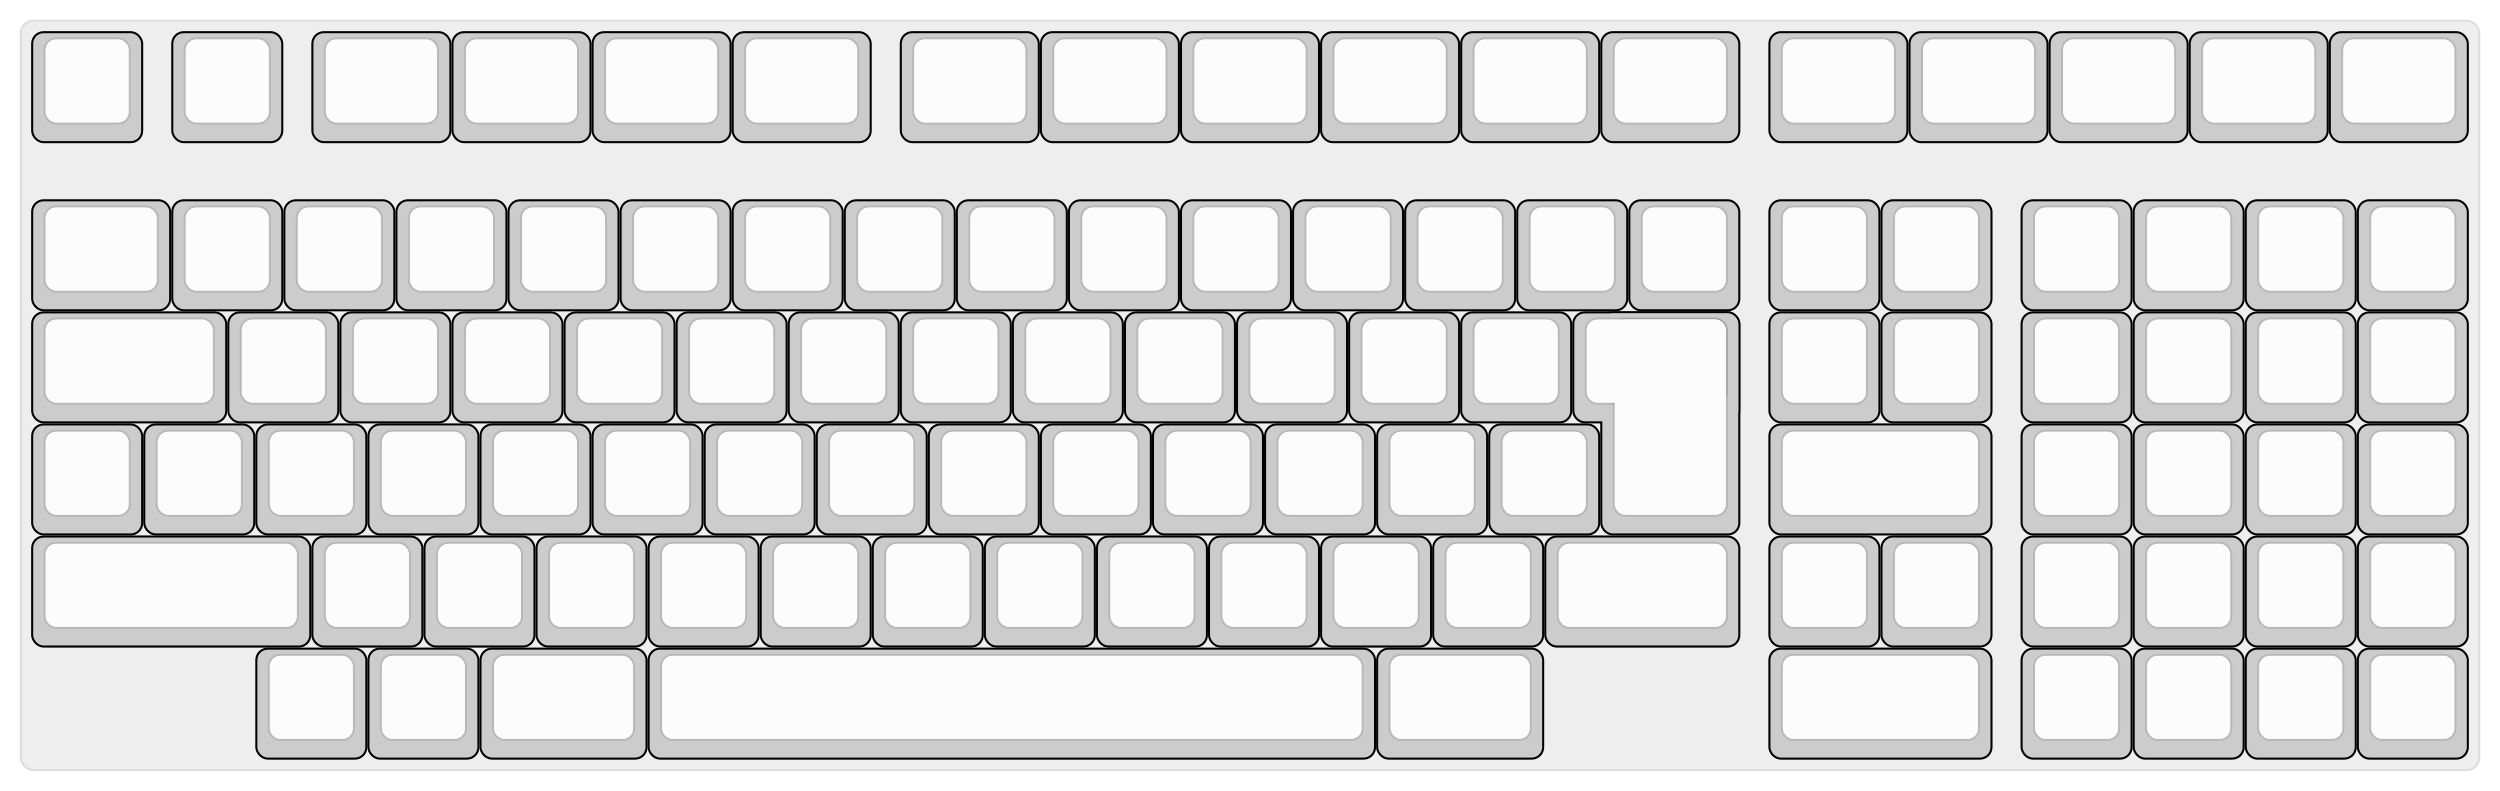 
  <svg width='1204.5px'
       height='381px'
       viewBox='0 0 1204.5 381'
       xmlns='http://www.w3.org/2000/svg'
       xmlns:xlink="http://www.w3.org/1999/xlink">

    <style type='text/css'>
    .keycap .border { stroke: black; stroke-width: 2; }
    .keycap .inner.border { stroke: rgba(0,0,0,.1); }
    </style>
    <defs>
      <linearGradient id="DCS">
        <stop offset="0%" stop-color="black" stop-opacity="0"/>
        <stop offset="40%" stop-color="black" stop-opacity="0.1"/>
        <stop offset="60%" stop-color="black" stop-opacity="0.1"/>
        <stop offset="100%" stop-color="black" stop-opacity="0"/>
      </linearGradient>
      <linearGradient id="SPACE" x1="0%" x2="0%" y1="0%" y2="100%">
        <stop offset="0%" stop-color="black" stop-opacity="0.1"/>
        <stop offset="20%" stop-color="black" stop-opacity="0.0"/>
        <stop offset="40%" stop-color="black" stop-opacity="0.0"/>
        <stop offset="100%" stop-color="black" stop-opacity="0.1"/>
      </linearGradient>
      <radialGradient id="DSA">
        <stop offset="0%" stop-color="black" stop-opacity="0.1"/>
        <stop offset="10%" stop-color="black" stop-opacity="0.1"/>
        <stop offset="100%" stop-color="black" stop-opacity="0"/>
      </radialGradient>
      <radialGradient id="SA" xlink:href="#DSA" />
    </defs>

    <g transform='translate(10,10)'>
      <rect width="1184.5" height="361"
            stroke="#ddd" stroke-width="1" fill="#eeeeee" rx="6"/>
      <g transform='translate(5,5)'>
        
  <g class='  keycap'
  >

  
    <!-- Outer Border -->
    <rect x="1" y="1"
          width="52" height="52"
          rx="5" fill="#cccccc" class="outer border"/>
    
    <!-- Outer Fill -->
    <rect x="1" y="1"
          width="52" height="52"
          rx="5" fill="#cccccc"/>
    

    
      <!-- Inner Border -->
      <rect x="7" y="4"
            width="40" height="40"
            rx="5" fill="#fcfcfc" class="inner border"/>
      
      <!-- Inner Fill -->
      <rect x="7" y="4"
            width="40" height="40"
            rx="5" fill="#fcfcfc"/>
      
      

     
   
  </g>

  <g class='  keycap'
  >

  
    <!-- Outer Border -->
    <rect x="68.5" y="1"
          width="52" height="52"
          rx="5" fill="#cccccc" class="outer border"/>
    
    <!-- Outer Fill -->
    <rect x="68.5" y="1"
          width="52" height="52"
          rx="5" fill="#cccccc"/>
    

    
      <!-- Inner Border -->
      <rect x="74.5" y="4"
            width="40" height="40"
            rx="5" fill="#fcfcfc" class="inner border"/>
      
      <!-- Inner Fill -->
      <rect x="74.5" y="4"
            width="40" height="40"
            rx="5" fill="#fcfcfc"/>
      
      

     
   
  </g>

  <g class='  keycap'
  >

  
    <!-- Outer Border -->
    <rect x="136" y="1"
          width="65.5" height="52"
          rx="5" fill="#cccccc" class="outer border"/>
    
    <!-- Outer Fill -->
    <rect x="136" y="1"
          width="65.5" height="52"
          rx="5" fill="#cccccc"/>
    

    
      <!-- Inner Border -->
      <rect x="142" y="4"
            width="53.5" height="40"
            rx="5" fill="#fcfcfc" class="inner border"/>
      
      <!-- Inner Fill -->
      <rect x="142" y="4"
            width="53.5" height="40"
            rx="5" fill="#fcfcfc"/>
      
      

     
   
  </g>

  <g class='  keycap'
  >

  
    <!-- Outer Border -->
    <rect x="203.5" y="1"
          width="65.5" height="52"
          rx="5" fill="#cccccc" class="outer border"/>
    
    <!-- Outer Fill -->
    <rect x="203.5" y="1"
          width="65.5" height="52"
          rx="5" fill="#cccccc"/>
    

    
      <!-- Inner Border -->
      <rect x="209.5" y="4"
            width="53.5" height="40"
            rx="5" fill="#fcfcfc" class="inner border"/>
      
      <!-- Inner Fill -->
      <rect x="209.5" y="4"
            width="53.5" height="40"
            rx="5" fill="#fcfcfc"/>
      
      

     
   
  </g>

  <g class='  keycap'
  >

  
    <!-- Outer Border -->
    <rect x="271" y="1"
          width="65.5" height="52"
          rx="5" fill="#cccccc" class="outer border"/>
    
    <!-- Outer Fill -->
    <rect x="271" y="1"
          width="65.5" height="52"
          rx="5" fill="#cccccc"/>
    

    
      <!-- Inner Border -->
      <rect x="277" y="4"
            width="53.5" height="40"
            rx="5" fill="#fcfcfc" class="inner border"/>
      
      <!-- Inner Fill -->
      <rect x="277" y="4"
            width="53.5" height="40"
            rx="5" fill="#fcfcfc"/>
      
      

     
   
  </g>

  <g class='  keycap'
  >

  
    <!-- Outer Border -->
    <rect x="338.5" y="1"
          width="65.5" height="52"
          rx="5" fill="#cccccc" class="outer border"/>
    
    <!-- Outer Fill -->
    <rect x="338.5" y="1"
          width="65.5" height="52"
          rx="5" fill="#cccccc"/>
    

    
      <!-- Inner Border -->
      <rect x="344.5" y="4"
            width="53.5" height="40"
            rx="5" fill="#fcfcfc" class="inner border"/>
      
      <!-- Inner Fill -->
      <rect x="344.5" y="4"
            width="53.5" height="40"
            rx="5" fill="#fcfcfc"/>
      
      

     
   
  </g>

  <g class='  keycap'
  >

  
    <!-- Outer Border -->
    <rect x="419.5" y="1"
          width="65.5" height="52"
          rx="5" fill="#cccccc" class="outer border"/>
    
    <!-- Outer Fill -->
    <rect x="419.5" y="1"
          width="65.5" height="52"
          rx="5" fill="#cccccc"/>
    

    
      <!-- Inner Border -->
      <rect x="425.5" y="4"
            width="53.5" height="40"
            rx="5" fill="#fcfcfc" class="inner border"/>
      
      <!-- Inner Fill -->
      <rect x="425.5" y="4"
            width="53.5" height="40"
            rx="5" fill="#fcfcfc"/>
      
      

     
   
  </g>

  <g class='  keycap'
  >

  
    <!-- Outer Border -->
    <rect x="487" y="1"
          width="65.5" height="52"
          rx="5" fill="#cccccc" class="outer border"/>
    
    <!-- Outer Fill -->
    <rect x="487" y="1"
          width="65.5" height="52"
          rx="5" fill="#cccccc"/>
    

    
      <!-- Inner Border -->
      <rect x="493" y="4"
            width="53.5" height="40"
            rx="5" fill="#fcfcfc" class="inner border"/>
      
      <!-- Inner Fill -->
      <rect x="493" y="4"
            width="53.5" height="40"
            rx="5" fill="#fcfcfc"/>
      
      

     
   
  </g>

  <g class='  keycap'
  >

  
    <!-- Outer Border -->
    <rect x="554.5" y="1"
          width="65.5" height="52"
          rx="5" fill="#cccccc" class="outer border"/>
    
    <!-- Outer Fill -->
    <rect x="554.5" y="1"
          width="65.5" height="52"
          rx="5" fill="#cccccc"/>
    

    
      <!-- Inner Border -->
      <rect x="560.5" y="4"
            width="53.5" height="40"
            rx="5" fill="#fcfcfc" class="inner border"/>
      
      <!-- Inner Fill -->
      <rect x="560.5" y="4"
            width="53.5" height="40"
            rx="5" fill="#fcfcfc"/>
      
      

     
   
  </g>

  <g class='  keycap'
  >

  
    <!-- Outer Border -->
    <rect x="622" y="1"
          width="65.5" height="52"
          rx="5" fill="#cccccc" class="outer border"/>
    
    <!-- Outer Fill -->
    <rect x="622" y="1"
          width="65.5" height="52"
          rx="5" fill="#cccccc"/>
    

    
      <!-- Inner Border -->
      <rect x="628" y="4"
            width="53.5" height="40"
            rx="5" fill="#fcfcfc" class="inner border"/>
      
      <!-- Inner Fill -->
      <rect x="628" y="4"
            width="53.5" height="40"
            rx="5" fill="#fcfcfc"/>
      
      

     
   
  </g>

  <g class='  keycap'
  >

  
    <!-- Outer Border -->
    <rect x="689.5" y="1"
          width="65.5" height="52"
          rx="5" fill="#cccccc" class="outer border"/>
    
    <!-- Outer Fill -->
    <rect x="689.5" y="1"
          width="65.5" height="52"
          rx="5" fill="#cccccc"/>
    

    
      <!-- Inner Border -->
      <rect x="695.5" y="4"
            width="53.5" height="40"
            rx="5" fill="#fcfcfc" class="inner border"/>
      
      <!-- Inner Fill -->
      <rect x="695.5" y="4"
            width="53.5" height="40"
            rx="5" fill="#fcfcfc"/>
      
      

     
   
  </g>

  <g class='  keycap'
  >

  
    <!-- Outer Border -->
    <rect x="757" y="1"
          width="65.5" height="52"
          rx="5" fill="#cccccc" class="outer border"/>
    
    <!-- Outer Fill -->
    <rect x="757" y="1"
          width="65.5" height="52"
          rx="5" fill="#cccccc"/>
    

    
      <!-- Inner Border -->
      <rect x="763" y="4"
            width="53.5" height="40"
            rx="5" fill="#fcfcfc" class="inner border"/>
      
      <!-- Inner Fill -->
      <rect x="763" y="4"
            width="53.5" height="40"
            rx="5" fill="#fcfcfc"/>
      
      

     
   
  </g>

  <g class='  keycap'
  >

  
    <!-- Outer Border -->
    <rect x="838" y="1"
          width="65.5" height="52"
          rx="5" fill="#cccccc" class="outer border"/>
    
    <!-- Outer Fill -->
    <rect x="838" y="1"
          width="65.5" height="52"
          rx="5" fill="#cccccc"/>
    

    
      <!-- Inner Border -->
      <rect x="844" y="4"
            width="53.5" height="40"
            rx="5" fill="#fcfcfc" class="inner border"/>
      
      <!-- Inner Fill -->
      <rect x="844" y="4"
            width="53.5" height="40"
            rx="5" fill="#fcfcfc"/>
      
      

     
   
  </g>

  <g class='  keycap'
  >

  
    <!-- Outer Border -->
    <rect x="905.5" y="1"
          width="65.5" height="52"
          rx="5" fill="#cccccc" class="outer border"/>
    
    <!-- Outer Fill -->
    <rect x="905.5" y="1"
          width="65.5" height="52"
          rx="5" fill="#cccccc"/>
    

    
      <!-- Inner Border -->
      <rect x="911.5" y="4"
            width="53.5" height="40"
            rx="5" fill="#fcfcfc" class="inner border"/>
      
      <!-- Inner Fill -->
      <rect x="911.5" y="4"
            width="53.5" height="40"
            rx="5" fill="#fcfcfc"/>
      
      

     
   
  </g>

  <g class='  keycap'
  >

  
    <!-- Outer Border -->
    <rect x="973" y="1"
          width="65.5" height="52"
          rx="5" fill="#cccccc" class="outer border"/>
    
    <!-- Outer Fill -->
    <rect x="973" y="1"
          width="65.5" height="52"
          rx="5" fill="#cccccc"/>
    

    
      <!-- Inner Border -->
      <rect x="979" y="4"
            width="53.5" height="40"
            rx="5" fill="#fcfcfc" class="inner border"/>
      
      <!-- Inner Fill -->
      <rect x="979" y="4"
            width="53.5" height="40"
            rx="5" fill="#fcfcfc"/>
      
      

     
   
  </g>

  <g class='  keycap'
  >

  
    <!-- Outer Border -->
    <rect x="1040.5" y="1"
          width="65.5" height="52"
          rx="5" fill="#cccccc" class="outer border"/>
    
    <!-- Outer Fill -->
    <rect x="1040.5" y="1"
          width="65.5" height="52"
          rx="5" fill="#cccccc"/>
    

    
      <!-- Inner Border -->
      <rect x="1046.5" y="4"
            width="53.5" height="40"
            rx="5" fill="#fcfcfc" class="inner border"/>
      
      <!-- Inner Fill -->
      <rect x="1046.5" y="4"
            width="53.5" height="40"
            rx="5" fill="#fcfcfc"/>
      
      

     
   
  </g>

  <g class='  keycap'
  >

  
    <!-- Outer Border -->
    <rect x="1108" y="1"
          width="65.5" height="52"
          rx="5" fill="#cccccc" class="outer border"/>
    
    <!-- Outer Fill -->
    <rect x="1108" y="1"
          width="65.5" height="52"
          rx="5" fill="#cccccc"/>
    

    
      <!-- Inner Border -->
      <rect x="1114" y="4"
            width="53.5" height="40"
            rx="5" fill="#fcfcfc" class="inner border"/>
      
      <!-- Inner Fill -->
      <rect x="1114" y="4"
            width="53.5" height="40"
            rx="5" fill="#fcfcfc"/>
      
      

     
   
  </g>

  <g class='  keycap'
  >

  
    <!-- Outer Border -->
    <rect x="1" y="82"
          width="65.5" height="52"
          rx="5" fill="#cccccc" class="outer border"/>
    
    <!-- Outer Fill -->
    <rect x="1" y="82"
          width="65.5" height="52"
          rx="5" fill="#cccccc"/>
    

    
      <!-- Inner Border -->
      <rect x="7" y="85"
            width="53.5" height="40"
            rx="5" fill="#fcfcfc" class="inner border"/>
      
      <!-- Inner Fill -->
      <rect x="7" y="85"
            width="53.5" height="40"
            rx="5" fill="#fcfcfc"/>
      
      

     
   
  </g>

  <g class='  keycap'
  >

  
    <!-- Outer Border -->
    <rect x="68.5" y="82"
          width="52" height="52"
          rx="5" fill="#cccccc" class="outer border"/>
    
    <!-- Outer Fill -->
    <rect x="68.5" y="82"
          width="52" height="52"
          rx="5" fill="#cccccc"/>
    

    
      <!-- Inner Border -->
      <rect x="74.5" y="85"
            width="40" height="40"
            rx="5" fill="#fcfcfc" class="inner border"/>
      
      <!-- Inner Fill -->
      <rect x="74.5" y="85"
            width="40" height="40"
            rx="5" fill="#fcfcfc"/>
      
      

     
   
  </g>

  <g class='  keycap'
  >

  
    <!-- Outer Border -->
    <rect x="122.5" y="82"
          width="52" height="52"
          rx="5" fill="#cccccc" class="outer border"/>
    
    <!-- Outer Fill -->
    <rect x="122.5" y="82"
          width="52" height="52"
          rx="5" fill="#cccccc"/>
    

    
      <!-- Inner Border -->
      <rect x="128.5" y="85"
            width="40" height="40"
            rx="5" fill="#fcfcfc" class="inner border"/>
      
      <!-- Inner Fill -->
      <rect x="128.5" y="85"
            width="40" height="40"
            rx="5" fill="#fcfcfc"/>
      
      

     
   
  </g>

  <g class='  keycap'
  >

  
    <!-- Outer Border -->
    <rect x="176.5" y="82"
          width="52" height="52"
          rx="5" fill="#cccccc" class="outer border"/>
    
    <!-- Outer Fill -->
    <rect x="176.5" y="82"
          width="52" height="52"
          rx="5" fill="#cccccc"/>
    

    
      <!-- Inner Border -->
      <rect x="182.5" y="85"
            width="40" height="40"
            rx="5" fill="#fcfcfc" class="inner border"/>
      
      <!-- Inner Fill -->
      <rect x="182.5" y="85"
            width="40" height="40"
            rx="5" fill="#fcfcfc"/>
      
      

     
   
  </g>

  <g class='  keycap'
  >

  
    <!-- Outer Border -->
    <rect x="230.5" y="82"
          width="52" height="52"
          rx="5" fill="#cccccc" class="outer border"/>
    
    <!-- Outer Fill -->
    <rect x="230.5" y="82"
          width="52" height="52"
          rx="5" fill="#cccccc"/>
    

    
      <!-- Inner Border -->
      <rect x="236.5" y="85"
            width="40" height="40"
            rx="5" fill="#fcfcfc" class="inner border"/>
      
      <!-- Inner Fill -->
      <rect x="236.5" y="85"
            width="40" height="40"
            rx="5" fill="#fcfcfc"/>
      
      

     
   
  </g>

  <g class='  keycap'
  >

  
    <!-- Outer Border -->
    <rect x="284.5" y="82"
          width="52" height="52"
          rx="5" fill="#cccccc" class="outer border"/>
    
    <!-- Outer Fill -->
    <rect x="284.5" y="82"
          width="52" height="52"
          rx="5" fill="#cccccc"/>
    

    
      <!-- Inner Border -->
      <rect x="290.5" y="85"
            width="40" height="40"
            rx="5" fill="#fcfcfc" class="inner border"/>
      
      <!-- Inner Fill -->
      <rect x="290.5" y="85"
            width="40" height="40"
            rx="5" fill="#fcfcfc"/>
      
      

     
   
  </g>

  <g class='  keycap'
  >

  
    <!-- Outer Border -->
    <rect x="338.5" y="82"
          width="52" height="52"
          rx="5" fill="#cccccc" class="outer border"/>
    
    <!-- Outer Fill -->
    <rect x="338.5" y="82"
          width="52" height="52"
          rx="5" fill="#cccccc"/>
    

    
      <!-- Inner Border -->
      <rect x="344.5" y="85"
            width="40" height="40"
            rx="5" fill="#fcfcfc" class="inner border"/>
      
      <!-- Inner Fill -->
      <rect x="344.5" y="85"
            width="40" height="40"
            rx="5" fill="#fcfcfc"/>
      
      

     
   
  </g>

  <g class='  keycap'
  >

  
    <!-- Outer Border -->
    <rect x="392.5" y="82"
          width="52" height="52"
          rx="5" fill="#cccccc" class="outer border"/>
    
    <!-- Outer Fill -->
    <rect x="392.5" y="82"
          width="52" height="52"
          rx="5" fill="#cccccc"/>
    

    
      <!-- Inner Border -->
      <rect x="398.5" y="85"
            width="40" height="40"
            rx="5" fill="#fcfcfc" class="inner border"/>
      
      <!-- Inner Fill -->
      <rect x="398.5" y="85"
            width="40" height="40"
            rx="5" fill="#fcfcfc"/>
      
      

     
   
  </g>

  <g class='  keycap'
  >

  
    <!-- Outer Border -->
    <rect x="446.5" y="82"
          width="52" height="52"
          rx="5" fill="#cccccc" class="outer border"/>
    
    <!-- Outer Fill -->
    <rect x="446.5" y="82"
          width="52" height="52"
          rx="5" fill="#cccccc"/>
    

    
      <!-- Inner Border -->
      <rect x="452.5" y="85"
            width="40" height="40"
            rx="5" fill="#fcfcfc" class="inner border"/>
      
      <!-- Inner Fill -->
      <rect x="452.5" y="85"
            width="40" height="40"
            rx="5" fill="#fcfcfc"/>
      
      

     
   
  </g>

  <g class='  keycap'
  >

  
    <!-- Outer Border -->
    <rect x="500.5" y="82"
          width="52" height="52"
          rx="5" fill="#cccccc" class="outer border"/>
    
    <!-- Outer Fill -->
    <rect x="500.5" y="82"
          width="52" height="52"
          rx="5" fill="#cccccc"/>
    

    
      <!-- Inner Border -->
      <rect x="506.5" y="85"
            width="40" height="40"
            rx="5" fill="#fcfcfc" class="inner border"/>
      
      <!-- Inner Fill -->
      <rect x="506.5" y="85"
            width="40" height="40"
            rx="5" fill="#fcfcfc"/>
      
      

     
   
  </g>

  <g class='  keycap'
  >

  
    <!-- Outer Border -->
    <rect x="554.5" y="82"
          width="52" height="52"
          rx="5" fill="#cccccc" class="outer border"/>
    
    <!-- Outer Fill -->
    <rect x="554.5" y="82"
          width="52" height="52"
          rx="5" fill="#cccccc"/>
    

    
      <!-- Inner Border -->
      <rect x="560.5" y="85"
            width="40" height="40"
            rx="5" fill="#fcfcfc" class="inner border"/>
      
      <!-- Inner Fill -->
      <rect x="560.5" y="85"
            width="40" height="40"
            rx="5" fill="#fcfcfc"/>
      
      

     
   
  </g>

  <g class='  keycap'
  >

  
    <!-- Outer Border -->
    <rect x="608.5" y="82"
          width="52" height="52"
          rx="5" fill="#cccccc" class="outer border"/>
    
    <!-- Outer Fill -->
    <rect x="608.5" y="82"
          width="52" height="52"
          rx="5" fill="#cccccc"/>
    

    
      <!-- Inner Border -->
      <rect x="614.5" y="85"
            width="40" height="40"
            rx="5" fill="#fcfcfc" class="inner border"/>
      
      <!-- Inner Fill -->
      <rect x="614.5" y="85"
            width="40" height="40"
            rx="5" fill="#fcfcfc"/>
      
      

     
   
  </g>

  <g class='  keycap'
  >

  
    <!-- Outer Border -->
    <rect x="662.5" y="82"
          width="52" height="52"
          rx="5" fill="#cccccc" class="outer border"/>
    
    <!-- Outer Fill -->
    <rect x="662.5" y="82"
          width="52" height="52"
          rx="5" fill="#cccccc"/>
    

    
      <!-- Inner Border -->
      <rect x="668.5" y="85"
            width="40" height="40"
            rx="5" fill="#fcfcfc" class="inner border"/>
      
      <!-- Inner Fill -->
      <rect x="668.5" y="85"
            width="40" height="40"
            rx="5" fill="#fcfcfc"/>
      
      

     
   
  </g>

  <g class='  keycap'
  >

  
    <!-- Outer Border -->
    <rect x="716.5" y="82"
          width="52" height="52"
          rx="5" fill="#cccccc" class="outer border"/>
    
    <!-- Outer Fill -->
    <rect x="716.5" y="82"
          width="52" height="52"
          rx="5" fill="#cccccc"/>
    

    
      <!-- Inner Border -->
      <rect x="722.5" y="85"
            width="40" height="40"
            rx="5" fill="#fcfcfc" class="inner border"/>
      
      <!-- Inner Fill -->
      <rect x="722.5" y="85"
            width="40" height="40"
            rx="5" fill="#fcfcfc"/>
      
      

     
   
  </g>

  <g class='  keycap'
  >

  
    <!-- Outer Border -->
    <rect x="770.5" y="82"
          width="52" height="52"
          rx="5" fill="#cccccc" class="outer border"/>
    
    <!-- Outer Fill -->
    <rect x="770.5" y="82"
          width="52" height="52"
          rx="5" fill="#cccccc"/>
    

    
      <!-- Inner Border -->
      <rect x="776.5" y="85"
            width="40" height="40"
            rx="5" fill="#fcfcfc" class="inner border"/>
      
      <!-- Inner Fill -->
      <rect x="776.5" y="85"
            width="40" height="40"
            rx="5" fill="#fcfcfc"/>
      
      

     
   
  </g>

  <g class='  keycap'
  >

  
    <!-- Outer Border -->
    <rect x="838" y="82"
          width="52" height="52"
          rx="5" fill="#cccccc" class="outer border"/>
    
    <!-- Outer Fill -->
    <rect x="838" y="82"
          width="52" height="52"
          rx="5" fill="#cccccc"/>
    

    
      <!-- Inner Border -->
      <rect x="844" y="85"
            width="40" height="40"
            rx="5" fill="#fcfcfc" class="inner border"/>
      
      <!-- Inner Fill -->
      <rect x="844" y="85"
            width="40" height="40"
            rx="5" fill="#fcfcfc"/>
      
      

     
   
  </g>

  <g class='  keycap'
  >

  
    <!-- Outer Border -->
    <rect x="892" y="82"
          width="52" height="52"
          rx="5" fill="#cccccc" class="outer border"/>
    
    <!-- Outer Fill -->
    <rect x="892" y="82"
          width="52" height="52"
          rx="5" fill="#cccccc"/>
    

    
      <!-- Inner Border -->
      <rect x="898" y="85"
            width="40" height="40"
            rx="5" fill="#fcfcfc" class="inner border"/>
      
      <!-- Inner Fill -->
      <rect x="898" y="85"
            width="40" height="40"
            rx="5" fill="#fcfcfc"/>
      
      

     
   
  </g>

  <g class='  keycap'
  >

  
    <!-- Outer Border -->
    <rect x="959.5" y="82"
          width="52" height="52"
          rx="5" fill="#cccccc" class="outer border"/>
    
    <!-- Outer Fill -->
    <rect x="959.5" y="82"
          width="52" height="52"
          rx="5" fill="#cccccc"/>
    

    
      <!-- Inner Border -->
      <rect x="965.5" y="85"
            width="40" height="40"
            rx="5" fill="#fcfcfc" class="inner border"/>
      
      <!-- Inner Fill -->
      <rect x="965.5" y="85"
            width="40" height="40"
            rx="5" fill="#fcfcfc"/>
      
      

     
   
  </g>

  <g class='  keycap'
  >

  
    <!-- Outer Border -->
    <rect x="1013.5" y="82"
          width="52" height="52"
          rx="5" fill="#cccccc" class="outer border"/>
    
    <!-- Outer Fill -->
    <rect x="1013.5" y="82"
          width="52" height="52"
          rx="5" fill="#cccccc"/>
    

    
      <!-- Inner Border -->
      <rect x="1019.5" y="85"
            width="40" height="40"
            rx="5" fill="#fcfcfc" class="inner border"/>
      
      <!-- Inner Fill -->
      <rect x="1019.5" y="85"
            width="40" height="40"
            rx="5" fill="#fcfcfc"/>
      
      

     
   
  </g>

  <g class='  keycap'
  >

  
    <!-- Outer Border -->
    <rect x="1067.5" y="82"
          width="52" height="52"
          rx="5" fill="#cccccc" class="outer border"/>
    
    <!-- Outer Fill -->
    <rect x="1067.5" y="82"
          width="52" height="52"
          rx="5" fill="#cccccc"/>
    

    
      <!-- Inner Border -->
      <rect x="1073.5" y="85"
            width="40" height="40"
            rx="5" fill="#fcfcfc" class="inner border"/>
      
      <!-- Inner Fill -->
      <rect x="1073.5" y="85"
            width="40" height="40"
            rx="5" fill="#fcfcfc"/>
      
      

     
   
  </g>

  <g class='  keycap'
  >

  
    <!-- Outer Border -->
    <rect x="1121.5" y="82"
          width="52" height="52"
          rx="5" fill="#cccccc" class="outer border"/>
    
    <!-- Outer Fill -->
    <rect x="1121.5" y="82"
          width="52" height="52"
          rx="5" fill="#cccccc"/>
    

    
      <!-- Inner Border -->
      <rect x="1127.5" y="85"
            width="40" height="40"
            rx="5" fill="#fcfcfc" class="inner border"/>
      
      <!-- Inner Fill -->
      <rect x="1127.5" y="85"
            width="40" height="40"
            rx="5" fill="#fcfcfc"/>
      
      

     
   
  </g>

  <g class='  keycap'
  >

  
    <!-- Outer Border -->
    <rect x="1" y="136"
          width="92.5" height="52"
          rx="5" fill="#cccccc" class="outer border"/>
    
    <!-- Outer Fill -->
    <rect x="1" y="136"
          width="92.5" height="52"
          rx="5" fill="#cccccc"/>
    

    
      <!-- Inner Border -->
      <rect x="7" y="139"
            width="80.5" height="40"
            rx="5" fill="#fcfcfc" class="inner border"/>
      
      <!-- Inner Fill -->
      <rect x="7" y="139"
            width="80.5" height="40"
            rx="5" fill="#fcfcfc"/>
      
      

     
   
  </g>

  <g class='  keycap'
  >

  
    <!-- Outer Border -->
    <rect x="95.5" y="136"
          width="52" height="52"
          rx="5" fill="#cccccc" class="outer border"/>
    
    <!-- Outer Fill -->
    <rect x="95.5" y="136"
          width="52" height="52"
          rx="5" fill="#cccccc"/>
    

    
      <!-- Inner Border -->
      <rect x="101.5" y="139"
            width="40" height="40"
            rx="5" fill="#fcfcfc" class="inner border"/>
      
      <!-- Inner Fill -->
      <rect x="101.5" y="139"
            width="40" height="40"
            rx="5" fill="#fcfcfc"/>
      
      

     
   
  </g>

  <g class='  keycap'
  >

  
    <!-- Outer Border -->
    <rect x="149.5" y="136"
          width="52" height="52"
          rx="5" fill="#cccccc" class="outer border"/>
    
    <!-- Outer Fill -->
    <rect x="149.5" y="136"
          width="52" height="52"
          rx="5" fill="#cccccc"/>
    

    
      <!-- Inner Border -->
      <rect x="155.5" y="139"
            width="40" height="40"
            rx="5" fill="#fcfcfc" class="inner border"/>
      
      <!-- Inner Fill -->
      <rect x="155.5" y="139"
            width="40" height="40"
            rx="5" fill="#fcfcfc"/>
      
      

     
   
  </g>

  <g class='  keycap'
  >

  
    <!-- Outer Border -->
    <rect x="203.5" y="136"
          width="52" height="52"
          rx="5" fill="#cccccc" class="outer border"/>
    
    <!-- Outer Fill -->
    <rect x="203.5" y="136"
          width="52" height="52"
          rx="5" fill="#cccccc"/>
    

    
      <!-- Inner Border -->
      <rect x="209.5" y="139"
            width="40" height="40"
            rx="5" fill="#fcfcfc" class="inner border"/>
      
      <!-- Inner Fill -->
      <rect x="209.5" y="139"
            width="40" height="40"
            rx="5" fill="#fcfcfc"/>
      
      

     
   
  </g>

  <g class='  keycap'
  >

  
    <!-- Outer Border -->
    <rect x="257.5" y="136"
          width="52" height="52"
          rx="5" fill="#cccccc" class="outer border"/>
    
    <!-- Outer Fill -->
    <rect x="257.5" y="136"
          width="52" height="52"
          rx="5" fill="#cccccc"/>
    

    
      <!-- Inner Border -->
      <rect x="263.5" y="139"
            width="40" height="40"
            rx="5" fill="#fcfcfc" class="inner border"/>
      
      <!-- Inner Fill -->
      <rect x="263.5" y="139"
            width="40" height="40"
            rx="5" fill="#fcfcfc"/>
      
      

     
   
  </g>

  <g class='  keycap'
  >

  
    <!-- Outer Border -->
    <rect x="311.5" y="136"
          width="52" height="52"
          rx="5" fill="#cccccc" class="outer border"/>
    
    <!-- Outer Fill -->
    <rect x="311.5" y="136"
          width="52" height="52"
          rx="5" fill="#cccccc"/>
    

    
      <!-- Inner Border -->
      <rect x="317.5" y="139"
            width="40" height="40"
            rx="5" fill="#fcfcfc" class="inner border"/>
      
      <!-- Inner Fill -->
      <rect x="317.5" y="139"
            width="40" height="40"
            rx="5" fill="#fcfcfc"/>
      
      

     
   
  </g>

  <g class='  keycap'
  >

  
    <!-- Outer Border -->
    <rect x="365.5" y="136"
          width="52" height="52"
          rx="5" fill="#cccccc" class="outer border"/>
    
    <!-- Outer Fill -->
    <rect x="365.5" y="136"
          width="52" height="52"
          rx="5" fill="#cccccc"/>
    

    
      <!-- Inner Border -->
      <rect x="371.5" y="139"
            width="40" height="40"
            rx="5" fill="#fcfcfc" class="inner border"/>
      
      <!-- Inner Fill -->
      <rect x="371.5" y="139"
            width="40" height="40"
            rx="5" fill="#fcfcfc"/>
      
      

     
   
  </g>

  <g class='  keycap'
  >

  
    <!-- Outer Border -->
    <rect x="419.5" y="136"
          width="52" height="52"
          rx="5" fill="#cccccc" class="outer border"/>
    
    <!-- Outer Fill -->
    <rect x="419.5" y="136"
          width="52" height="52"
          rx="5" fill="#cccccc"/>
    

    
      <!-- Inner Border -->
      <rect x="425.5" y="139"
            width="40" height="40"
            rx="5" fill="#fcfcfc" class="inner border"/>
      
      <!-- Inner Fill -->
      <rect x="425.5" y="139"
            width="40" height="40"
            rx="5" fill="#fcfcfc"/>
      
      

     
   
  </g>

  <g class='  keycap'
  >

  
    <!-- Outer Border -->
    <rect x="473.5" y="136"
          width="52" height="52"
          rx="5" fill="#cccccc" class="outer border"/>
    
    <!-- Outer Fill -->
    <rect x="473.5" y="136"
          width="52" height="52"
          rx="5" fill="#cccccc"/>
    

    
      <!-- Inner Border -->
      <rect x="479.5" y="139"
            width="40" height="40"
            rx="5" fill="#fcfcfc" class="inner border"/>
      
      <!-- Inner Fill -->
      <rect x="479.5" y="139"
            width="40" height="40"
            rx="5" fill="#fcfcfc"/>
      
      

     
   
  </g>

  <g class='  keycap'
  >

  
    <!-- Outer Border -->
    <rect x="527.5" y="136"
          width="52" height="52"
          rx="5" fill="#cccccc" class="outer border"/>
    
    <!-- Outer Fill -->
    <rect x="527.5" y="136"
          width="52" height="52"
          rx="5" fill="#cccccc"/>
    

    
      <!-- Inner Border -->
      <rect x="533.5" y="139"
            width="40" height="40"
            rx="5" fill="#fcfcfc" class="inner border"/>
      
      <!-- Inner Fill -->
      <rect x="533.5" y="139"
            width="40" height="40"
            rx="5" fill="#fcfcfc"/>
      
      

     
   
  </g>

  <g class='  keycap'
  >

  
    <!-- Outer Border -->
    <rect x="581.5" y="136"
          width="52" height="52"
          rx="5" fill="#cccccc" class="outer border"/>
    
    <!-- Outer Fill -->
    <rect x="581.5" y="136"
          width="52" height="52"
          rx="5" fill="#cccccc"/>
    

    
      <!-- Inner Border -->
      <rect x="587.5" y="139"
            width="40" height="40"
            rx="5" fill="#fcfcfc" class="inner border"/>
      
      <!-- Inner Fill -->
      <rect x="587.5" y="139"
            width="40" height="40"
            rx="5" fill="#fcfcfc"/>
      
      

     
   
  </g>

  <g class='  keycap'
  >

  
    <!-- Outer Border -->
    <rect x="635.5" y="136"
          width="52" height="52"
          rx="5" fill="#cccccc" class="outer border"/>
    
    <!-- Outer Fill -->
    <rect x="635.5" y="136"
          width="52" height="52"
          rx="5" fill="#cccccc"/>
    

    
      <!-- Inner Border -->
      <rect x="641.5" y="139"
            width="40" height="40"
            rx="5" fill="#fcfcfc" class="inner border"/>
      
      <!-- Inner Fill -->
      <rect x="641.5" y="139"
            width="40" height="40"
            rx="5" fill="#fcfcfc"/>
      
      

     
   
  </g>

  <g class='  keycap'
  >

  
    <!-- Outer Border -->
    <rect x="689.5" y="136"
          width="52" height="52"
          rx="5" fill="#cccccc" class="outer border"/>
    
    <!-- Outer Fill -->
    <rect x="689.5" y="136"
          width="52" height="52"
          rx="5" fill="#cccccc"/>
    

    
      <!-- Inner Border -->
      <rect x="695.5" y="139"
            width="40" height="40"
            rx="5" fill="#fcfcfc" class="inner border"/>
      
      <!-- Inner Fill -->
      <rect x="695.5" y="139"
            width="40" height="40"
            rx="5" fill="#fcfcfc"/>
      
      

     
   
  </g>

  <g class='  keycap'
  >

  
    <!-- Outer Border -->
    <rect x="757" y="136"
          width="65.5" height="106"
          rx="5" fill="#cccccc" class="outer border"/>
    
      <rect x="743.5" y="136"
            width="79" height="52"
            rx="5" fill="#cccccc" class="outer border"/>
    
    <!-- Outer Fill -->
    <rect x="757" y="136"
          width="65.5" height="106"
          rx="5" fill="#cccccc"/>
    
      <rect x="743.5" y="136"
            width="79" height="52"
            rx="5" fill="#cccccc"/>
    

    
      <!-- Inner Border -->
      <rect x="763" y="139"
            width="53.5" height="94"
            rx="5" fill="#fcfcfc" class="inner border"/>
      
        <rect x="749.5" y="139"
              width="67" height="40"
              rx="5" fill="#fcfcfc" class="inner border"/>
      
      <!-- Inner Fill -->
      <rect x="763" y="139"
            width="53.5" height="94"
            rx="5" fill="#fcfcfc"/>
      
        <rect x="749.5" y="139"
              width="67" height="40"
              rx="5" fill="#fcfcfc"/>
      
      

     
   
  </g>

  <g class='  keycap'
  >

  
    <!-- Outer Border -->
    <rect x="838" y="136"
          width="52" height="52"
          rx="5" fill="#cccccc" class="outer border"/>
    
    <!-- Outer Fill -->
    <rect x="838" y="136"
          width="52" height="52"
          rx="5" fill="#cccccc"/>
    

    
      <!-- Inner Border -->
      <rect x="844" y="139"
            width="40" height="40"
            rx="5" fill="#fcfcfc" class="inner border"/>
      
      <!-- Inner Fill -->
      <rect x="844" y="139"
            width="40" height="40"
            rx="5" fill="#fcfcfc"/>
      
      

     
   
  </g>

  <g class='  keycap'
  >

  
    <!-- Outer Border -->
    <rect x="892" y="136"
          width="52" height="52"
          rx="5" fill="#cccccc" class="outer border"/>
    
    <!-- Outer Fill -->
    <rect x="892" y="136"
          width="52" height="52"
          rx="5" fill="#cccccc"/>
    

    
      <!-- Inner Border -->
      <rect x="898" y="139"
            width="40" height="40"
            rx="5" fill="#fcfcfc" class="inner border"/>
      
      <!-- Inner Fill -->
      <rect x="898" y="139"
            width="40" height="40"
            rx="5" fill="#fcfcfc"/>
      
      

     
   
  </g>

  <g class='  keycap'
  >

  
    <!-- Outer Border -->
    <rect x="959.5" y="136"
          width="52" height="52"
          rx="5" fill="#cccccc" class="outer border"/>
    
    <!-- Outer Fill -->
    <rect x="959.5" y="136"
          width="52" height="52"
          rx="5" fill="#cccccc"/>
    

    
      <!-- Inner Border -->
      <rect x="965.5" y="139"
            width="40" height="40"
            rx="5" fill="#fcfcfc" class="inner border"/>
      
      <!-- Inner Fill -->
      <rect x="965.5" y="139"
            width="40" height="40"
            rx="5" fill="#fcfcfc"/>
      
      

     
   
  </g>

  <g class='  keycap'
  >

  
    <!-- Outer Border -->
    <rect x="1013.5" y="136"
          width="52" height="52"
          rx="5" fill="#cccccc" class="outer border"/>
    
    <!-- Outer Fill -->
    <rect x="1013.5" y="136"
          width="52" height="52"
          rx="5" fill="#cccccc"/>
    

    
      <!-- Inner Border -->
      <rect x="1019.5" y="139"
            width="40" height="40"
            rx="5" fill="#fcfcfc" class="inner border"/>
      
      <!-- Inner Fill -->
      <rect x="1019.5" y="139"
            width="40" height="40"
            rx="5" fill="#fcfcfc"/>
      
      

     
   
  </g>

  <g class='  keycap'
  >

  
    <!-- Outer Border -->
    <rect x="1067.5" y="136"
          width="52" height="52"
          rx="5" fill="#cccccc" class="outer border"/>
    
    <!-- Outer Fill -->
    <rect x="1067.5" y="136"
          width="52" height="52"
          rx="5" fill="#cccccc"/>
    

    
      <!-- Inner Border -->
      <rect x="1073.5" y="139"
            width="40" height="40"
            rx="5" fill="#fcfcfc" class="inner border"/>
      
      <!-- Inner Fill -->
      <rect x="1073.5" y="139"
            width="40" height="40"
            rx="5" fill="#fcfcfc"/>
      
      

     
   
  </g>

  <g class='  keycap'
  >

  
    <!-- Outer Border -->
    <rect x="1121.5" y="136"
          width="52" height="52"
          rx="5" fill="#cccccc" class="outer border"/>
    
    <!-- Outer Fill -->
    <rect x="1121.5" y="136"
          width="52" height="52"
          rx="5" fill="#cccccc"/>
    

    
      <!-- Inner Border -->
      <rect x="1127.5" y="139"
            width="40" height="40"
            rx="5" fill="#fcfcfc" class="inner border"/>
      
      <!-- Inner Fill -->
      <rect x="1127.5" y="139"
            width="40" height="40"
            rx="5" fill="#fcfcfc"/>
      
      

     
   
  </g>

  <g class='  keycap'
  >

  
    <!-- Outer Border -->
    <rect x="1" y="190"
          width="52" height="52"
          rx="5" fill="#cccccc" class="outer border"/>
    
    <!-- Outer Fill -->
    <rect x="1" y="190"
          width="52" height="52"
          rx="5" fill="#cccccc"/>
    

    
      <!-- Inner Border -->
      <rect x="7" y="193"
            width="40" height="40"
            rx="5" fill="#fcfcfc" class="inner border"/>
      
      <!-- Inner Fill -->
      <rect x="7" y="193"
            width="40" height="40"
            rx="5" fill="#fcfcfc"/>
      
      

     
   
  </g>

  <g class='  keycap'
  >

  
    <!-- Outer Border -->
    <rect x="55" y="190"
          width="52" height="52"
          rx="5" fill="#cccccc" class="outer border"/>
    
    <!-- Outer Fill -->
    <rect x="55" y="190"
          width="52" height="52"
          rx="5" fill="#cccccc"/>
    

    
      <!-- Inner Border -->
      <rect x="61" y="193"
            width="40" height="40"
            rx="5" fill="#fcfcfc" class="inner border"/>
      
      <!-- Inner Fill -->
      <rect x="61" y="193"
            width="40" height="40"
            rx="5" fill="#fcfcfc"/>
      
      

     
   
  </g>

  <g class='  keycap'
  >

  
    <!-- Outer Border -->
    <rect x="109" y="190"
          width="52" height="52"
          rx="5" fill="#cccccc" class="outer border"/>
    
    <!-- Outer Fill -->
    <rect x="109" y="190"
          width="52" height="52"
          rx="5" fill="#cccccc"/>
    

    
      <!-- Inner Border -->
      <rect x="115" y="193"
            width="40" height="40"
            rx="5" fill="#fcfcfc" class="inner border"/>
      
      <!-- Inner Fill -->
      <rect x="115" y="193"
            width="40" height="40"
            rx="5" fill="#fcfcfc"/>
      
      

     
   
  </g>

  <g class='  keycap'
  >

  
    <!-- Outer Border -->
    <rect x="163" y="190"
          width="52" height="52"
          rx="5" fill="#cccccc" class="outer border"/>
    
    <!-- Outer Fill -->
    <rect x="163" y="190"
          width="52" height="52"
          rx="5" fill="#cccccc"/>
    

    
      <!-- Inner Border -->
      <rect x="169" y="193"
            width="40" height="40"
            rx="5" fill="#fcfcfc" class="inner border"/>
      
      <!-- Inner Fill -->
      <rect x="169" y="193"
            width="40" height="40"
            rx="5" fill="#fcfcfc"/>
      
      

     
   
  </g>

  <g class='  keycap'
  >

  
    <!-- Outer Border -->
    <rect x="217" y="190"
          width="52" height="52"
          rx="5" fill="#cccccc" class="outer border"/>
    
    <!-- Outer Fill -->
    <rect x="217" y="190"
          width="52" height="52"
          rx="5" fill="#cccccc"/>
    

    
      <!-- Inner Border -->
      <rect x="223" y="193"
            width="40" height="40"
            rx="5" fill="#fcfcfc" class="inner border"/>
      
      <!-- Inner Fill -->
      <rect x="223" y="193"
            width="40" height="40"
            rx="5" fill="#fcfcfc"/>
      
      

     
   
  </g>

  <g class='  keycap'
  >

  
    <!-- Outer Border -->
    <rect x="271" y="190"
          width="52" height="52"
          rx="5" fill="#cccccc" class="outer border"/>
    
    <!-- Outer Fill -->
    <rect x="271" y="190"
          width="52" height="52"
          rx="5" fill="#cccccc"/>
    

    
      <!-- Inner Border -->
      <rect x="277" y="193"
            width="40" height="40"
            rx="5" fill="#fcfcfc" class="inner border"/>
      
      <!-- Inner Fill -->
      <rect x="277" y="193"
            width="40" height="40"
            rx="5" fill="#fcfcfc"/>
      
      

     
   
  </g>

  <g class='  keycap'
  >

  
    <!-- Outer Border -->
    <rect x="325" y="190"
          width="52" height="52"
          rx="5" fill="#cccccc" class="outer border"/>
    
    <!-- Outer Fill -->
    <rect x="325" y="190"
          width="52" height="52"
          rx="5" fill="#cccccc"/>
    

    
      <!-- Inner Border -->
      <rect x="331" y="193"
            width="40" height="40"
            rx="5" fill="#fcfcfc" class="inner border"/>
      
      <!-- Inner Fill -->
      <rect x="331" y="193"
            width="40" height="40"
            rx="5" fill="#fcfcfc"/>
      
      

     
   
  </g>

  <g class='  keycap'
  >

  
    <!-- Outer Border -->
    <rect x="379" y="190"
          width="52" height="52"
          rx="5" fill="#cccccc" class="outer border"/>
    
    <!-- Outer Fill -->
    <rect x="379" y="190"
          width="52" height="52"
          rx="5" fill="#cccccc"/>
    

    
      <!-- Inner Border -->
      <rect x="385" y="193"
            width="40" height="40"
            rx="5" fill="#fcfcfc" class="inner border"/>
      
      <!-- Inner Fill -->
      <rect x="385" y="193"
            width="40" height="40"
            rx="5" fill="#fcfcfc"/>
      
      

     
   
  </g>

  <g class='  keycap'
  >

  
    <!-- Outer Border -->
    <rect x="433" y="190"
          width="52" height="52"
          rx="5" fill="#cccccc" class="outer border"/>
    
    <!-- Outer Fill -->
    <rect x="433" y="190"
          width="52" height="52"
          rx="5" fill="#cccccc"/>
    

    
      <!-- Inner Border -->
      <rect x="439" y="193"
            width="40" height="40"
            rx="5" fill="#fcfcfc" class="inner border"/>
      
      <!-- Inner Fill -->
      <rect x="439" y="193"
            width="40" height="40"
            rx="5" fill="#fcfcfc"/>
      
      

     
   
  </g>

  <g class='  keycap'
  >

  
    <!-- Outer Border -->
    <rect x="487" y="190"
          width="52" height="52"
          rx="5" fill="#cccccc" class="outer border"/>
    
    <!-- Outer Fill -->
    <rect x="487" y="190"
          width="52" height="52"
          rx="5" fill="#cccccc"/>
    

    
      <!-- Inner Border -->
      <rect x="493" y="193"
            width="40" height="40"
            rx="5" fill="#fcfcfc" class="inner border"/>
      
      <!-- Inner Fill -->
      <rect x="493" y="193"
            width="40" height="40"
            rx="5" fill="#fcfcfc"/>
      
      

     
   
  </g>

  <g class='  keycap'
  >

  
    <!-- Outer Border -->
    <rect x="541" y="190"
          width="52" height="52"
          rx="5" fill="#cccccc" class="outer border"/>
    
    <!-- Outer Fill -->
    <rect x="541" y="190"
          width="52" height="52"
          rx="5" fill="#cccccc"/>
    

    
      <!-- Inner Border -->
      <rect x="547" y="193"
            width="40" height="40"
            rx="5" fill="#fcfcfc" class="inner border"/>
      
      <!-- Inner Fill -->
      <rect x="547" y="193"
            width="40" height="40"
            rx="5" fill="#fcfcfc"/>
      
      

     
   
  </g>

  <g class='  keycap'
  >

  
    <!-- Outer Border -->
    <rect x="595" y="190"
          width="52" height="52"
          rx="5" fill="#cccccc" class="outer border"/>
    
    <!-- Outer Fill -->
    <rect x="595" y="190"
          width="52" height="52"
          rx="5" fill="#cccccc"/>
    

    
      <!-- Inner Border -->
      <rect x="601" y="193"
            width="40" height="40"
            rx="5" fill="#fcfcfc" class="inner border"/>
      
      <!-- Inner Fill -->
      <rect x="601" y="193"
            width="40" height="40"
            rx="5" fill="#fcfcfc"/>
      
      

     
   
  </g>

  <g class='  keycap'
  >

  
    <!-- Outer Border -->
    <rect x="649" y="190"
          width="52" height="52"
          rx="5" fill="#cccccc" class="outer border"/>
    
    <!-- Outer Fill -->
    <rect x="649" y="190"
          width="52" height="52"
          rx="5" fill="#cccccc"/>
    

    
      <!-- Inner Border -->
      <rect x="655" y="193"
            width="40" height="40"
            rx="5" fill="#fcfcfc" class="inner border"/>
      
      <!-- Inner Fill -->
      <rect x="655" y="193"
            width="40" height="40"
            rx="5" fill="#fcfcfc"/>
      
      

     
   
  </g>

  <g class='  keycap'
  >

  
    <!-- Outer Border -->
    <rect x="703" y="190"
          width="52" height="52"
          rx="5" fill="#cccccc" class="outer border"/>
    
    <!-- Outer Fill -->
    <rect x="703" y="190"
          width="52" height="52"
          rx="5" fill="#cccccc"/>
    

    
      <!-- Inner Border -->
      <rect x="709" y="193"
            width="40" height="40"
            rx="5" fill="#fcfcfc" class="inner border"/>
      
      <!-- Inner Fill -->
      <rect x="709" y="193"
            width="40" height="40"
            rx="5" fill="#fcfcfc"/>
      
      

     
   
  </g>

  <g class='  keycap'
  >

  
    <!-- Outer Border -->
    <rect x="838" y="190"
          width="106" height="52"
          rx="5" fill="#cccccc" class="outer border"/>
    
    <!-- Outer Fill -->
    <rect x="838" y="190"
          width="106" height="52"
          rx="5" fill="#cccccc"/>
    

    
      <!-- Inner Border -->
      <rect x="844" y="193"
            width="94" height="40"
            rx="5" fill="#fcfcfc" class="inner border"/>
      
      <!-- Inner Fill -->
      <rect x="844" y="193"
            width="94" height="40"
            rx="5" fill="#fcfcfc"/>
      
      

     
   
  </g>

  <g class='  keycap'
  >

  
    <!-- Outer Border -->
    <rect x="959.5" y="190"
          width="52" height="52"
          rx="5" fill="#cccccc" class="outer border"/>
    
    <!-- Outer Fill -->
    <rect x="959.5" y="190"
          width="52" height="52"
          rx="5" fill="#cccccc"/>
    

    
      <!-- Inner Border -->
      <rect x="965.5" y="193"
            width="40" height="40"
            rx="5" fill="#fcfcfc" class="inner border"/>
      
      <!-- Inner Fill -->
      <rect x="965.5" y="193"
            width="40" height="40"
            rx="5" fill="#fcfcfc"/>
      
      

     
   
  </g>

  <g class='  keycap'
  >

  
    <!-- Outer Border -->
    <rect x="1013.5" y="190"
          width="52" height="52"
          rx="5" fill="#cccccc" class="outer border"/>
    
    <!-- Outer Fill -->
    <rect x="1013.5" y="190"
          width="52" height="52"
          rx="5" fill="#cccccc"/>
    

    
      <!-- Inner Border -->
      <rect x="1019.5" y="193"
            width="40" height="40"
            rx="5" fill="#fcfcfc" class="inner border"/>
      
      <!-- Inner Fill -->
      <rect x="1019.5" y="193"
            width="40" height="40"
            rx="5" fill="#fcfcfc"/>
      
      

     
   
  </g>

  <g class='  keycap'
  >

  
    <!-- Outer Border -->
    <rect x="1067.5" y="190"
          width="52" height="52"
          rx="5" fill="#cccccc" class="outer border"/>
    
    <!-- Outer Fill -->
    <rect x="1067.5" y="190"
          width="52" height="52"
          rx="5" fill="#cccccc"/>
    

    
      <!-- Inner Border -->
      <rect x="1073.5" y="193"
            width="40" height="40"
            rx="5" fill="#fcfcfc" class="inner border"/>
      
      <!-- Inner Fill -->
      <rect x="1073.5" y="193"
            width="40" height="40"
            rx="5" fill="#fcfcfc"/>
      
      

     
   
  </g>

  <g class='  keycap'
  >

  
    <!-- Outer Border -->
    <rect x="1121.5" y="190"
          width="52" height="52"
          rx="5" fill="#cccccc" class="outer border"/>
    
    <!-- Outer Fill -->
    <rect x="1121.5" y="190"
          width="52" height="52"
          rx="5" fill="#cccccc"/>
    

    
      <!-- Inner Border -->
      <rect x="1127.5" y="193"
            width="40" height="40"
            rx="5" fill="#fcfcfc" class="inner border"/>
      
      <!-- Inner Fill -->
      <rect x="1127.5" y="193"
            width="40" height="40"
            rx="5" fill="#fcfcfc"/>
      
      

     
   
  </g>

  <g class='  keycap'
  >

  
    <!-- Outer Border -->
    <rect x="1" y="244"
          width="133" height="52"
          rx="5" fill="#cccccc" class="outer border"/>
    
    <!-- Outer Fill -->
    <rect x="1" y="244"
          width="133" height="52"
          rx="5" fill="#cccccc"/>
    

    
      <!-- Inner Border -->
      <rect x="7" y="247"
            width="121" height="40"
            rx="5" fill="#fcfcfc" class="inner border"/>
      
      <!-- Inner Fill -->
      <rect x="7" y="247"
            width="121" height="40"
            rx="5" fill="#fcfcfc"/>
      
      

     
   
  </g>

  <g class='  keycap'
  >

  
    <!-- Outer Border -->
    <rect x="136" y="244"
          width="52" height="52"
          rx="5" fill="#cccccc" class="outer border"/>
    
    <!-- Outer Fill -->
    <rect x="136" y="244"
          width="52" height="52"
          rx="5" fill="#cccccc"/>
    

    
      <!-- Inner Border -->
      <rect x="142" y="247"
            width="40" height="40"
            rx="5" fill="#fcfcfc" class="inner border"/>
      
      <!-- Inner Fill -->
      <rect x="142" y="247"
            width="40" height="40"
            rx="5" fill="#fcfcfc"/>
      
      

     
   
  </g>

  <g class='  keycap'
  >

  
    <!-- Outer Border -->
    <rect x="190" y="244"
          width="52" height="52"
          rx="5" fill="#cccccc" class="outer border"/>
    
    <!-- Outer Fill -->
    <rect x="190" y="244"
          width="52" height="52"
          rx="5" fill="#cccccc"/>
    

    
      <!-- Inner Border -->
      <rect x="196" y="247"
            width="40" height="40"
            rx="5" fill="#fcfcfc" class="inner border"/>
      
      <!-- Inner Fill -->
      <rect x="196" y="247"
            width="40" height="40"
            rx="5" fill="#fcfcfc"/>
      
      

     
   
  </g>

  <g class='  keycap'
  >

  
    <!-- Outer Border -->
    <rect x="244" y="244"
          width="52" height="52"
          rx="5" fill="#cccccc" class="outer border"/>
    
    <!-- Outer Fill -->
    <rect x="244" y="244"
          width="52" height="52"
          rx="5" fill="#cccccc"/>
    

    
      <!-- Inner Border -->
      <rect x="250" y="247"
            width="40" height="40"
            rx="5" fill="#fcfcfc" class="inner border"/>
      
      <!-- Inner Fill -->
      <rect x="250" y="247"
            width="40" height="40"
            rx="5" fill="#fcfcfc"/>
      
      

     
   
  </g>

  <g class='  keycap'
  >

  
    <!-- Outer Border -->
    <rect x="298" y="244"
          width="52" height="52"
          rx="5" fill="#cccccc" class="outer border"/>
    
    <!-- Outer Fill -->
    <rect x="298" y="244"
          width="52" height="52"
          rx="5" fill="#cccccc"/>
    

    
      <!-- Inner Border -->
      <rect x="304" y="247"
            width="40" height="40"
            rx="5" fill="#fcfcfc" class="inner border"/>
      
      <!-- Inner Fill -->
      <rect x="304" y="247"
            width="40" height="40"
            rx="5" fill="#fcfcfc"/>
      
      

     
   
  </g>

  <g class='  keycap'
  >

  
    <!-- Outer Border -->
    <rect x="352" y="244"
          width="52" height="52"
          rx="5" fill="#cccccc" class="outer border"/>
    
    <!-- Outer Fill -->
    <rect x="352" y="244"
          width="52" height="52"
          rx="5" fill="#cccccc"/>
    

    
      <!-- Inner Border -->
      <rect x="358" y="247"
            width="40" height="40"
            rx="5" fill="#fcfcfc" class="inner border"/>
      
      <!-- Inner Fill -->
      <rect x="358" y="247"
            width="40" height="40"
            rx="5" fill="#fcfcfc"/>
      
      

     
   
  </g>

  <g class='  keycap'
  >

  
    <!-- Outer Border -->
    <rect x="406" y="244"
          width="52" height="52"
          rx="5" fill="#cccccc" class="outer border"/>
    
    <!-- Outer Fill -->
    <rect x="406" y="244"
          width="52" height="52"
          rx="5" fill="#cccccc"/>
    

    
      <!-- Inner Border -->
      <rect x="412" y="247"
            width="40" height="40"
            rx="5" fill="#fcfcfc" class="inner border"/>
      
      <!-- Inner Fill -->
      <rect x="412" y="247"
            width="40" height="40"
            rx="5" fill="#fcfcfc"/>
      
      

     
   
  </g>

  <g class='  keycap'
  >

  
    <!-- Outer Border -->
    <rect x="460" y="244"
          width="52" height="52"
          rx="5" fill="#cccccc" class="outer border"/>
    
    <!-- Outer Fill -->
    <rect x="460" y="244"
          width="52" height="52"
          rx="5" fill="#cccccc"/>
    

    
      <!-- Inner Border -->
      <rect x="466" y="247"
            width="40" height="40"
            rx="5" fill="#fcfcfc" class="inner border"/>
      
      <!-- Inner Fill -->
      <rect x="466" y="247"
            width="40" height="40"
            rx="5" fill="#fcfcfc"/>
      
      

     
   
  </g>

  <g class='  keycap'
  >

  
    <!-- Outer Border -->
    <rect x="514" y="244"
          width="52" height="52"
          rx="5" fill="#cccccc" class="outer border"/>
    
    <!-- Outer Fill -->
    <rect x="514" y="244"
          width="52" height="52"
          rx="5" fill="#cccccc"/>
    

    
      <!-- Inner Border -->
      <rect x="520" y="247"
            width="40" height="40"
            rx="5" fill="#fcfcfc" class="inner border"/>
      
      <!-- Inner Fill -->
      <rect x="520" y="247"
            width="40" height="40"
            rx="5" fill="#fcfcfc"/>
      
      

     
   
  </g>

  <g class='  keycap'
  >

  
    <!-- Outer Border -->
    <rect x="568" y="244"
          width="52" height="52"
          rx="5" fill="#cccccc" class="outer border"/>
    
    <!-- Outer Fill -->
    <rect x="568" y="244"
          width="52" height="52"
          rx="5" fill="#cccccc"/>
    

    
      <!-- Inner Border -->
      <rect x="574" y="247"
            width="40" height="40"
            rx="5" fill="#fcfcfc" class="inner border"/>
      
      <!-- Inner Fill -->
      <rect x="574" y="247"
            width="40" height="40"
            rx="5" fill="#fcfcfc"/>
      
      

     
   
  </g>

  <g class='  keycap'
  >

  
    <!-- Outer Border -->
    <rect x="622" y="244"
          width="52" height="52"
          rx="5" fill="#cccccc" class="outer border"/>
    
    <!-- Outer Fill -->
    <rect x="622" y="244"
          width="52" height="52"
          rx="5" fill="#cccccc"/>
    

    
      <!-- Inner Border -->
      <rect x="628" y="247"
            width="40" height="40"
            rx="5" fill="#fcfcfc" class="inner border"/>
      
      <!-- Inner Fill -->
      <rect x="628" y="247"
            width="40" height="40"
            rx="5" fill="#fcfcfc"/>
      
      

     
   
  </g>

  <g class='  keycap'
  >

  
    <!-- Outer Border -->
    <rect x="676" y="244"
          width="52" height="52"
          rx="5" fill="#cccccc" class="outer border"/>
    
    <!-- Outer Fill -->
    <rect x="676" y="244"
          width="52" height="52"
          rx="5" fill="#cccccc"/>
    

    
      <!-- Inner Border -->
      <rect x="682" y="247"
            width="40" height="40"
            rx="5" fill="#fcfcfc" class="inner border"/>
      
      <!-- Inner Fill -->
      <rect x="682" y="247"
            width="40" height="40"
            rx="5" fill="#fcfcfc"/>
      
      

     
   
  </g>

  <g class='  keycap'
  >

  
    <!-- Outer Border -->
    <rect x="730" y="244"
          width="92.5" height="52"
          rx="5" fill="#cccccc" class="outer border"/>
    
    <!-- Outer Fill -->
    <rect x="730" y="244"
          width="92.5" height="52"
          rx="5" fill="#cccccc"/>
    

    
      <!-- Inner Border -->
      <rect x="736" y="247"
            width="80.5" height="40"
            rx="5" fill="#fcfcfc" class="inner border"/>
      
      <!-- Inner Fill -->
      <rect x="736" y="247"
            width="80.5" height="40"
            rx="5" fill="#fcfcfc"/>
      
      

     
   
  </g>

  <g class='  keycap'
  >

  
    <!-- Outer Border -->
    <rect x="838" y="244"
          width="52" height="52"
          rx="5" fill="#cccccc" class="outer border"/>
    
    <!-- Outer Fill -->
    <rect x="838" y="244"
          width="52" height="52"
          rx="5" fill="#cccccc"/>
    

    
      <!-- Inner Border -->
      <rect x="844" y="247"
            width="40" height="40"
            rx="5" fill="#fcfcfc" class="inner border"/>
      
      <!-- Inner Fill -->
      <rect x="844" y="247"
            width="40" height="40"
            rx="5" fill="#fcfcfc"/>
      
      

     
   
  </g>

  <g class='  keycap'
  >

  
    <!-- Outer Border -->
    <rect x="892" y="244"
          width="52" height="52"
          rx="5" fill="#cccccc" class="outer border"/>
    
    <!-- Outer Fill -->
    <rect x="892" y="244"
          width="52" height="52"
          rx="5" fill="#cccccc"/>
    

    
      <!-- Inner Border -->
      <rect x="898" y="247"
            width="40" height="40"
            rx="5" fill="#fcfcfc" class="inner border"/>
      
      <!-- Inner Fill -->
      <rect x="898" y="247"
            width="40" height="40"
            rx="5" fill="#fcfcfc"/>
      
      

     
   
  </g>

  <g class='  keycap'
  >

  
    <!-- Outer Border -->
    <rect x="959.5" y="244"
          width="52" height="52"
          rx="5" fill="#cccccc" class="outer border"/>
    
    <!-- Outer Fill -->
    <rect x="959.5" y="244"
          width="52" height="52"
          rx="5" fill="#cccccc"/>
    

    
      <!-- Inner Border -->
      <rect x="965.5" y="247"
            width="40" height="40"
            rx="5" fill="#fcfcfc" class="inner border"/>
      
      <!-- Inner Fill -->
      <rect x="965.5" y="247"
            width="40" height="40"
            rx="5" fill="#fcfcfc"/>
      
      

     
   
  </g>

  <g class='  keycap'
  >

  
    <!-- Outer Border -->
    <rect x="1013.5" y="244"
          width="52" height="52"
          rx="5" fill="#cccccc" class="outer border"/>
    
    <!-- Outer Fill -->
    <rect x="1013.5" y="244"
          width="52" height="52"
          rx="5" fill="#cccccc"/>
    

    
      <!-- Inner Border -->
      <rect x="1019.5" y="247"
            width="40" height="40"
            rx="5" fill="#fcfcfc" class="inner border"/>
      
      <!-- Inner Fill -->
      <rect x="1019.5" y="247"
            width="40" height="40"
            rx="5" fill="#fcfcfc"/>
      
      

     
   
  </g>

  <g class='  keycap'
  >

  
    <!-- Outer Border -->
    <rect x="1067.5" y="244"
          width="52" height="52"
          rx="5" fill="#cccccc" class="outer border"/>
    
    <!-- Outer Fill -->
    <rect x="1067.5" y="244"
          width="52" height="52"
          rx="5" fill="#cccccc"/>
    

    
      <!-- Inner Border -->
      <rect x="1073.5" y="247"
            width="40" height="40"
            rx="5" fill="#fcfcfc" class="inner border"/>
      
      <!-- Inner Fill -->
      <rect x="1073.5" y="247"
            width="40" height="40"
            rx="5" fill="#fcfcfc"/>
      
      

     
   
  </g>

  <g class='  keycap'
  >

  
    <!-- Outer Border -->
    <rect x="1121.5" y="244"
          width="52" height="52"
          rx="5" fill="#cccccc" class="outer border"/>
    
    <!-- Outer Fill -->
    <rect x="1121.5" y="244"
          width="52" height="52"
          rx="5" fill="#cccccc"/>
    

    
      <!-- Inner Border -->
      <rect x="1127.5" y="247"
            width="40" height="40"
            rx="5" fill="#fcfcfc" class="inner border"/>
      
      <!-- Inner Fill -->
      <rect x="1127.5" y="247"
            width="40" height="40"
            rx="5" fill="#fcfcfc"/>
      
      

     
   
  </g>

  <g class='  keycap'
  >

  
    <!-- Outer Border -->
    <rect x="109" y="298"
          width="52" height="52"
          rx="5" fill="#cccccc" class="outer border"/>
    
    <!-- Outer Fill -->
    <rect x="109" y="298"
          width="52" height="52"
          rx="5" fill="#cccccc"/>
    

    
      <!-- Inner Border -->
      <rect x="115" y="301"
            width="40" height="40"
            rx="5" fill="#fcfcfc" class="inner border"/>
      
      <!-- Inner Fill -->
      <rect x="115" y="301"
            width="40" height="40"
            rx="5" fill="#fcfcfc"/>
      
      

     
   
  </g>

  <g class='  keycap'
  >

  
    <!-- Outer Border -->
    <rect x="163" y="298"
          width="52" height="52"
          rx="5" fill="#cccccc" class="outer border"/>
    
    <!-- Outer Fill -->
    <rect x="163" y="298"
          width="52" height="52"
          rx="5" fill="#cccccc"/>
    

    
      <!-- Inner Border -->
      <rect x="169" y="301"
            width="40" height="40"
            rx="5" fill="#fcfcfc" class="inner border"/>
      
      <!-- Inner Fill -->
      <rect x="169" y="301"
            width="40" height="40"
            rx="5" fill="#fcfcfc"/>
      
      

     
   
  </g>

  <g class='  keycap'
  >

  
    <!-- Outer Border -->
    <rect x="217" y="298"
          width="79" height="52"
          rx="5" fill="#cccccc" class="outer border"/>
    
    <!-- Outer Fill -->
    <rect x="217" y="298"
          width="79" height="52"
          rx="5" fill="#cccccc"/>
    

    
      <!-- Inner Border -->
      <rect x="223" y="301"
            width="67" height="40"
            rx="5" fill="#fcfcfc" class="inner border"/>
      
      <!-- Inner Fill -->
      <rect x="223" y="301"
            width="67" height="40"
            rx="5" fill="#fcfcfc"/>
      
      

     
   
  </g>

  <g class='  keycap'
  >

  
    <!-- Outer Border -->
    <rect x="298" y="298"
          width="349" height="52"
          rx="5" fill="#cccccc" class="outer border"/>
    
    <!-- Outer Fill -->
    <rect x="298" y="298"
          width="349" height="52"
          rx="5" fill="#cccccc"/>
    

    
      <!-- Inner Border -->
      <rect x="304" y="301"
            width="337" height="40"
            rx="5" fill="#fcfcfc" class="inner border"/>
      
      <!-- Inner Fill -->
      <rect x="304" y="301"
            width="337" height="40"
            rx="5" fill="#fcfcfc"/>
      
      

     
   
  </g>

  <g class='  keycap'
  >

  
    <!-- Outer Border -->
    <rect x="649" y="298"
          width="79" height="52"
          rx="5" fill="#cccccc" class="outer border"/>
    
    <!-- Outer Fill -->
    <rect x="649" y="298"
          width="79" height="52"
          rx="5" fill="#cccccc"/>
    

    
      <!-- Inner Border -->
      <rect x="655" y="301"
            width="67" height="40"
            rx="5" fill="#fcfcfc" class="inner border"/>
      
      <!-- Inner Fill -->
      <rect x="655" y="301"
            width="67" height="40"
            rx="5" fill="#fcfcfc"/>
      
      

     
   
  </g>

  <g class='  keycap'
  >

  
    <!-- Outer Border -->
    <rect x="838" y="298"
          width="106" height="52"
          rx="5" fill="#cccccc" class="outer border"/>
    
    <!-- Outer Fill -->
    <rect x="838" y="298"
          width="106" height="52"
          rx="5" fill="#cccccc"/>
    

    
      <!-- Inner Border -->
      <rect x="844" y="301"
            width="94" height="40"
            rx="5" fill="#fcfcfc" class="inner border"/>
      
      <!-- Inner Fill -->
      <rect x="844" y="301"
            width="94" height="40"
            rx="5" fill="#fcfcfc"/>
      
      

     
   
  </g>

  <g class='  keycap'
  >

  
    <!-- Outer Border -->
    <rect x="959.5" y="298"
          width="52" height="52"
          rx="5" fill="#cccccc" class="outer border"/>
    
    <!-- Outer Fill -->
    <rect x="959.5" y="298"
          width="52" height="52"
          rx="5" fill="#cccccc"/>
    

    
      <!-- Inner Border -->
      <rect x="965.5" y="301"
            width="40" height="40"
            rx="5" fill="#fcfcfc" class="inner border"/>
      
      <!-- Inner Fill -->
      <rect x="965.5" y="301"
            width="40" height="40"
            rx="5" fill="#fcfcfc"/>
      
      

     
   
  </g>

  <g class='  keycap'
  >

  
    <!-- Outer Border -->
    <rect x="1013.5" y="298"
          width="52" height="52"
          rx="5" fill="#cccccc" class="outer border"/>
    
    <!-- Outer Fill -->
    <rect x="1013.5" y="298"
          width="52" height="52"
          rx="5" fill="#cccccc"/>
    

    
      <!-- Inner Border -->
      <rect x="1019.5" y="301"
            width="40" height="40"
            rx="5" fill="#fcfcfc" class="inner border"/>
      
      <!-- Inner Fill -->
      <rect x="1019.5" y="301"
            width="40" height="40"
            rx="5" fill="#fcfcfc"/>
      
      

     
   
  </g>

  <g class='  keycap'
  >

  
    <!-- Outer Border -->
    <rect x="1067.5" y="298"
          width="52" height="52"
          rx="5" fill="#cccccc" class="outer border"/>
    
    <!-- Outer Fill -->
    <rect x="1067.5" y="298"
          width="52" height="52"
          rx="5" fill="#cccccc"/>
    

    
      <!-- Inner Border -->
      <rect x="1073.5" y="301"
            width="40" height="40"
            rx="5" fill="#fcfcfc" class="inner border"/>
      
      <!-- Inner Fill -->
      <rect x="1073.5" y="301"
            width="40" height="40"
            rx="5" fill="#fcfcfc"/>
      
      

     
   
  </g>

  <g class='  keycap'
  >

  
    <!-- Outer Border -->
    <rect x="1121.5" y="298"
          width="52" height="52"
          rx="5" fill="#cccccc" class="outer border"/>
    
    <!-- Outer Fill -->
    <rect x="1121.5" y="298"
          width="52" height="52"
          rx="5" fill="#cccccc"/>
    

    
      <!-- Inner Border -->
      <rect x="1127.5" y="301"
            width="40" height="40"
            rx="5" fill="#fcfcfc" class="inner border"/>
      
      <!-- Inner Fill -->
      <rect x="1127.5" y="301"
            width="40" height="40"
            rx="5" fill="#fcfcfc"/>
      
      

     
   
  </g>

      </g>
    </g>
  </svg>
